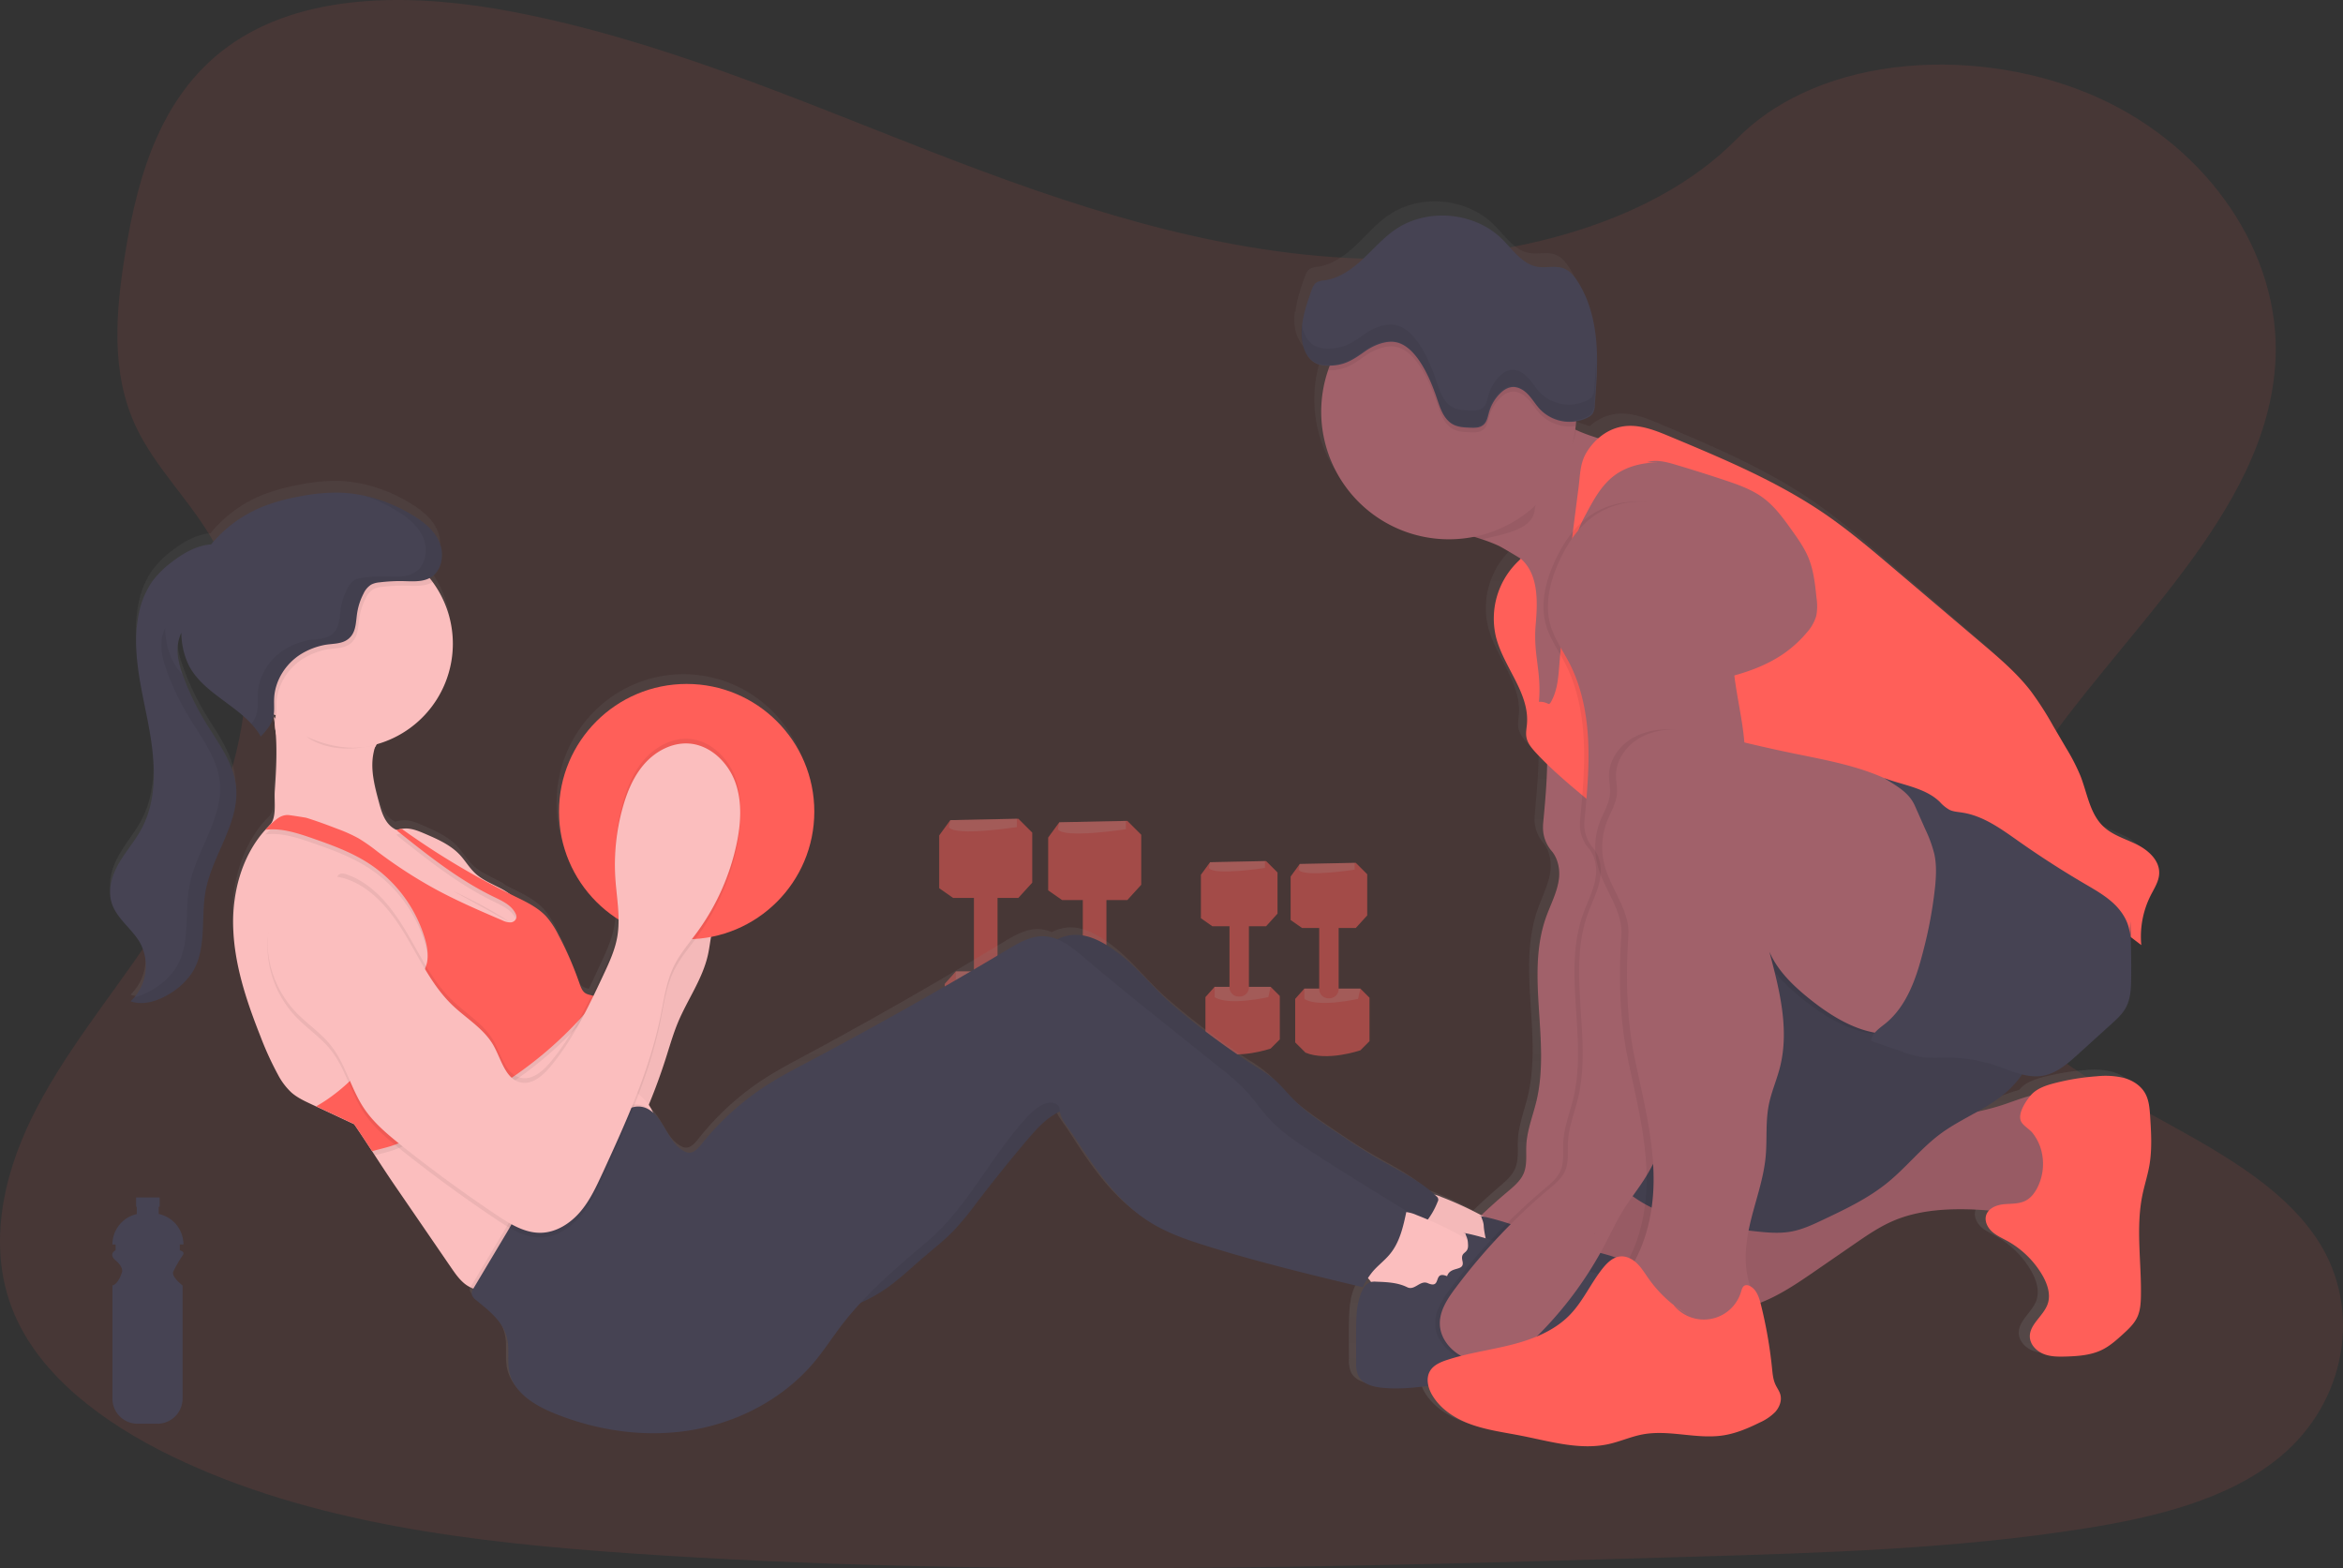 <svg data-name="Layer 1" xmlns="http://www.w3.org/2000/svg" width="1152.12" height="771.1"><rect width="100%" height="100%" fill="#333333" stroke="none"/><defs><linearGradient id="a" x1="578.95" y1="774.32" x2="578.95" y2="163.42" gradientUnits="userSpaceOnUse"><stop offset="0" stop-color="gray" stop-opacity=".25"/><stop offset=".54" stop-color="gray" stop-opacity=".12"/><stop offset="1" stop-color="gray" stop-opacity=".1"/></linearGradient></defs><path d="M669.39 127.13c-73.86-2.58-144.2-26.4-211.33-52.49s-133.71-55-205.8-68.82c-46.42-8.89-99.45-10.14-136.81 14.73C79.5 44.47 67.88 85.77 61.64 124.08c-4.7 28.83-7.46 59.18 5.41 86.16 8.94 18.74 24.81 34.49 35.79 52.44 38.22 62.44 11.22 139.45-30.19 200.43-19.42 28.6-41.94 55.89-56.92 86.34s-21.91 65.34-8.8 96.4c13 30.78 43.95 53.91 77.49 70.17 68.12 33 148.39 42.49 226.66 47.85 173.27 11.85 347.46 6.72 521.19 1.58 64.29-1.9 128.87-3.83 192.11-13.77 35.13-5.52 71.39-14.28 96.89-35.44 32.37-26.85 40.39-72.32 18.7-106-36.38-56.48-137-70.5-162.41-131.12-14-33.36.38-70.53 20.72-101.47 43.64-66.38 116.78-124.61 120.64-200.49 2.64-52.11-32.52-104.29-86.89-129-57-25.84-136-22.59-178.05 20.19-43.29 44.1-119.37 61.05-184.59 58.78z" fill="#ff5f59" opacity=".1"/><g opacity=".5"><path fill="#ff5f59" d="M500.76 402.58l-33.46.69-5.47 7.51v25.95l6.83 4.78h32.1l6.83-7.51v-24.59l-6.83-6.83z"/><path d="M500.06 406.68s-30.73 4.78-33.46 0l.69-3.41 32.77-.72z" fill="#fff" opacity=".2"/><path d="M503.49 477.7l5.46 5.47v26l-5.46 5.38s-19.8 6.83-32.78 1.36l-6.15-6.14v-26l5.47-6.15z" fill="#ff5f59"/><path d="M502.12 483.85s-23.9 5.46-32.09 0v-6.15h33.46z" fill="#fff" opacity=".2"/><path d="M490.51 441.33v36.94a5.54 5.54 0 01-5.8 5.24 5.54 5.54 0 01-5.8-5.24v-36.94c0-3.14 3-5.57 6.48-5.21a5.46 5.46 0 015.12 5.21zm63.84-37.69l-33.46.68-5.47 7.51v25.95l6.83 4.78h32.1l6.83-7.51v-24.59l-6.83-6.82z" fill="#ff5f59"/><path d="M553.66 407.73s-30.73 4.78-33.46 0l.68-3.41 32.78-.68z" fill="#fff" opacity=".2"/><path d="M557.06 478.75l5.46 5.47v26l-5.46 5.41s-19.81 6.83-32.78 1.36l-6.15-6.14V484.9l5.47-6.15z" fill="#ff5f59"/><path d="M555.71 484.9s-23.9 5.46-32.09 0v-6.15h33.44z" fill="#fff" opacity=".2"/><path d="M544.06 442.38v36.94a5.55 5.55 0 01-5.8 5.24 5.55 5.55 0 01-5.81-5.24v-36.94c0-3.14 3-5.57 6.49-5.21a5.46 5.46 0 015.12 5.21zm78.51-18.99l-27.55.57-4.5 6.18v21.36l5.62 3.94h26.43l5.62-6.19v-20.24l-5.62-5.62z" fill="#ff5f59"/><path d="M622 426.77s-25.29 3.93-27.54 0l.56-2.81 27-.57z" fill="#fff" opacity=".2"/><path d="M624.81 485.23l4.5 4.5v21.36l-4.5 4.5s-16.3 5.62-27 1.12l-5.06-5.06v-21.36l4.5-5.06z" fill="#ff5f59"/><path d="M623.69 490.29s-19.68 4.5-26.42 0v-5.06h27.54z" fill="#fff" opacity=".2"/><path d="M614.13 455.29v30.41a4.56 4.56 0 01-4.78 4.31 4.55 4.55 0 01-4.77-4.31v-30.41a4.62 4.62 0 015.33-4.29 4.5 4.5 0 014.22 4.29zm52.55-31.03l-27.55.56-4.49 6.18v21.37l5.62 3.93h26.42l5.62-6.18v-20.24l-5.62-5.62z" fill="#ff5f59"/><path d="M666.12 427.63s-25.3 3.94-27.55 0l.56-2.81 27-.56z" fill="#fff" opacity=".2"/><path d="M668.93 486.1l4.49 4.49v21.36l-4.49 4.5s-16.31 5.62-27 1.13l-5.05-5.03v-21.39l4.5-5.06z" fill="#ff5f59"/><path d="M667.8 491.16s-19.67 4.49-26.42 0v-5.06h27.55z" fill="#fff" opacity=".2"/><path d="M658.25 456.15v30.4a4.56 4.56 0 01-4.78 4.31 4.56 4.56 0 01-4.78-4.31v-30.4c0-2.58 2.5-4.58 5.34-4.28a4.49 4.49 0 014.22 4.28z" fill="#ff5f59"/></g><path d="M1073 599.07c-2.15-3.89-6.17-6.45-10.4-7.63a38 38 0 00-13.08-.82 115 115 0 00-20.93 3.45c-4.25 1.12-8.66 2.62-11.53 6-.08.1-.17.22-.26.32-4.39 1.15-8.75 2.92-13 4.36a122 122 0 01-13 3.53c5.75-3.27 11.35-6.73 16.09-11.35a45.49 45.49 0 006-7.16 23.81 23.81 0 0010 .67c6.77-1.16 12.24-6 17.33-10.72l16.37-15.06c2.61-2.4 5.26-4.86 7-8 2.35-4.37 2.56-9.57 2.62-14.56.08-6.86 0-13.72-.2-20.57l5.18 4a45.87 45.87 0 014.54-24.56c1.8-3.63 4.16-7.24 4.21-11.31.08-6.28-5.32-11.22-10.85-14s-11.75-4.56-16.28-8.83c-6.74-6.35-8-16.48-11.33-25.18a100.08 100.08 0 00-7-13.77l-6.48-11.3a160.21 160.21 0 00-10.88-17.19c-6.74-8.89-15.23-16.22-23.66-23.47l-43.84-37.77c-10.66-9.19-21.36-18.39-32.89-26.43-23.39-16.31-49.78-27.51-76-38.6-6.6-2.8-13.47-5.64-20.61-5.3a23.57 23.57 0 00-14.44 6.18 86.24 86.24 0 01-11-4.18l-.28-.13c.08-.59.17-1.17.23-1.76.09-.78.14-1.56.2-2.35a18.35 18.35 0 005.66-1.85 6.79 6.79 0 002.33-1.81 8.29 8.29 0 001.19-4.43c.8-10.45 1.6-21 .74-31.4s-3.47-20.93-9-29.77c-1.71-2.74-3.85-5.41-6.82-6.6-4-1.6-8.63-.11-12.9-.83-7.39-1.25-12-8.48-17.35-13.81-13.53-13.49-36.67-15.52-52.29-4.6-5.92 4.15-10.66 9.78-15.94 14.74s-11.47 9.45-18.6 10.42a9.06 9.06 0 00-3.77 1c-1.46.92-2.12 2.69-2.68 4.33-2 5.66-3.92 11.47-4.53 17.39a40.7 40.7 0 01-.19-1.08 33.92 33.92 0 00-.17 6.61 19.29 19.29 0 002.38 8 10.85 10.85 0 005.47 5.22 14.9 14.9 0 005.27.85h.79c-.29.77-.57 1.54-.83 2.32a64 64 0 00-3.35 20.51c0 35 27.93 63.36 62.41 63.36a62.2 62.2 0 0012.35-1.3c1.35.43 2.7.87 4 1.34a75 75 0 017.82 3.08c1.08.51 5.45 3.06 10.73 6.35l-.36.75a39.74 39.74 0 00-11.49 38.43c3.82 14.87 16.35 27.62 15.09 42.93-.18 2.18-.64 4.39-.27 6.55.51 3 2.54 5.44 4.57 7.66 1.76 1.94 3.59 3.82 5.45 5.66-.15 9.77-1 19.53-1.92 29.27-.08.85-.1 1.71-.11 2.58a18 18 0 004.32 11.47c2.9 3.53 4.06 8.82 3.51 13.54-.79 6.76-4.12 12.89-6.35 19.3-10.06 28.83 2.3 61.34-4.66 91.11-1.71 7.33-4.59 14.46-5 22-.23 4.71.51 9.65-1.3 14-1.57 3.78-4.84 6.51-7.93 9.16q-6.55 5.61-12.76 11.6a176.63 176.63 0 00-19.34-9.1 34.74 34.74 0 00-3.3-1.14c-7.82-7.32-17.68-12-26.94-17.38-7.68-4.45-15-9.45-22.36-14.45-7-4.8-14.15-9.64-20.07-15.81-3-3.12-5.67-6.56-8.9-9.41a75.7 75.7 0 00-9-6.44 361.63 361.63 0 01-40.48-30.45c-9.73-8.44-17.69-19.31-28.09-26.88-6.37-4.64-13.78-8.87-21.58-8a20.59 20.59 0 00-7.11 2.19 18.59 18.59 0 00-6.52-1.46c-6.34-.2-12.16 3.24-17.6 6.55q-48 29.17-97.5 55.74c-6.66 3.58-13.36 7.13-19.72 11.23a133.93 133.93 0 00-32.54 29.67c-1.68 2.13-3.8 4.55-6.47 4.23a5.78 5.78 0 01-2.07-.74c-4.11-2.23-6.63-6.54-9-10.63-1.72-3-3.58-6.13-6.1-8.41a17.76 17.76 0 00-2.14-4c3.55-8.76 6.61-17.73 9.45-26.76 1.48-4.74 2.91-9.51 4.8-14.11 4.66-11.38 12.09-21.69 14.72-33.73.63-2.91 1-5.9 1.49-8.84 28.75-5.66 50.45-31.34 50.45-62.18 0-35-27.94-63.36-62.41-63.36s-62.4 28.36-62.4 63.36a63.52 63.52 0 0029.1 53.57v.35a44.23 44.23 0 01-.59 6c-1.15 6.7-4 13-6.87 19.11-1.9 4.09-3.8 8.2-5.77 12.28a11.39 11.39 0 01-2.73-.92c-1.69-.94-2.43-3-3.07-4.82a172.48 172.48 0 00-10.37-24.26 42 42 0 00-6-9.21c-4.22-4.62-10-7.36-15.59-10.13-1-.48-1.93-1-2.89-1.46a24.69 24.69 0 00-2.6-1.69c-4.65-2.63-9.81-4.52-13.69-8.2-2.91-2.76-4.91-6.35-7.63-9.28-4.53-4.87-10.78-7.65-16.85-10.3-3.16-1.38-6.48-2.79-9.93-2.6a11.91 11.91 0 00-1.45.16 23 23 0 00-2.46.56A13.38 13.38 0 01216 467c-3.71-2.86-5.15-7.77-6.36-12.34-2-7.64-4.11-15.55-2.87-23.37a35.39 35.39 0 01.88-4c.31-.51.61-1 .88-1.55a52.17 52.17 0 0027.31-80.46c-.51-.7-1-1.38-1.57-2.06l.6-.33c5.53-3.38 6.79-11.46 4.23-17.48s-8-10.27-13.51-13.61c-.8-.49-1.61-.95-2.43-1.41l-.7-.38c-.62-.34-1.23-.67-1.85-1l-.73-.37c-.73-.37-1.46-.72-2.19-1.06l-.33-.16c-.91-.41-1.82-.81-2.74-1.19-.89-.37-1.78-.71-2.68-1l-.37-.14c-.85-.31-1.71-.6-2.57-.88l-.19-.06a67.23 67.23 0 00-19.46-3.28A93.08 93.08 0 00170.1 303a93.27 93.27 0 00-18 5.17 64.18 64.18 0 00-24.67 18.5 23.78 23.78 0 00-4.12.68c-5.41 1.37-10.28 4.39-14.73 7.81a47 47 0 00-9.8 9.72 41.94 41.94 0 00-6.61 15.77c-3.79 17.73.87 36 4.3 53.82s5.41 37.24-3 53.23c-3.17 6-7.67 11.21-11 17.1s-5.64 13-3.72 19.53c2.33 7.93 10 12.92 14 20.12 4.68 8.39 3.39 19.66-2.73 27-.27.32-.54.64-.83 1s-.7.74-1.08 1.08c6.31 2.22 13.34-.17 19-3.73a33.73 33.73 0 0011.21-10.79c7.15-11.74 3.94-26.92 6.46-40.49 3.31-17.77 16.67-33.62 14.83-51.61-1.24-12.07-9.12-22.16-15.31-32.54a128.72 128.72 0 01-10.3-21.92c-.11-.32-.22-.65-.34-1-1.81-5.15-3.2-10.61-2.27-16a22.38 22.38 0 011.56-5.07v.58a39.25 39.25 0 003.41 15.11c6.25 13 21.29 19 30.84 29.54.4.44.78.89 1.16 1.35.11.12.21.25.31.38l.81 1 .34.47c.25.35.5.7.73 1.06l.31.45c.32.51.64 1 .94 1.55 2.43-2.69 4.94-5.52 5.92-9 .09-.3.15-.61.21-.92.08.08.15.17.23.26.19 1.07.34 2.14.48 3.22a21.73 21.73 0 00.49 4.59c.76 9.6.15 19.46-.49 29.09-.34 5.15 1 12.8-2.28 16.64l-.1.11a5.28 5.28 0 01-.63.62c-.56.58-1.13 1.15-1.66 1.75-11 12.4-16 30-15.74 46.86.26 19.19 6.39 37.78 13.34 55.63a156.21 156.21 0 008.56 19 33.18 33.18 0 006.61 8.89c2.81 2.49 6.23 4.13 9.6 5.73.84.4 1.69.79 2.53 1.2l2.15 1 16.37 7.78c3 4.41 5.9 8.94 8.83 13.48.42.64.83 1.3 1.26 1.94 3.2 5 6.42 10 9.7 14.86l27.59 40.86c2 3 4.09 6 6.9 8.22a14.09 14.09 0 002.58 1.61 13.47 13.47 0 001.43.59 4.56 4.56 0 00-.73 3.09 5.23 5.23 0 002 2.61c6.24 5.16 13.17 10.6 15.13 18.53 1.39 5.65 0 11.7 1.25 17.38 2.29 10.24 12.42 16.45 22 20.39 21.47 8.82 45.32 12.21 68.13 8.11s44.48-15.93 59.25-34c4.54-5.58 8.41-11.67 12.72-17.43 3-4.06 6.3-7.93 9.71-11.66a80.13 80.13 0 0010.61-5.86c7.21-4.79 13.42-10.94 20-16.64 4.91-4.28 10.05-8.32 14.56-13a152.39 152.39 0 0011.33-14q12-15.9 24.79-31.17c4.56-5.45 9.39-11 15.76-14l.29-.12c.76 4.48 4.31 8.28 6.8 12.15 10.3 16 21.08 32.47 37 42.67 8.72 5.58 18.58 9 28.42 12.12 25 7.9 50.4 14.1 75.82 20.31.84-1.6 1.66-3.08 2.58-4.52a13.74 13.74 0 011.1 1.32c.11.16.2.33.31.49a3.63 3.63 0 00-.54.15 7.11 7.11 0 00-3.59 3.78c-2.74 5.49-3 11.86-3.13 18-.09 6 0 12 0 18a15.53 15.53 0 001 6.58c1.94 4 6.87 5.49 11.28 6 7.66.85 15.38.13 23-.9a17.72 17.72 0 002.13 5.09c4.28 7 11.67 11.62 19.36 14.33s15.84 3.79 23.83 5.38c14.19 2.82 28.71 7.33 42.82 4.15 5.63-1.27 11-3.73 16.63-4.81 12.89-2.44 26.25 2.5 39.23.52 6.27-1 12.2-3.5 17.88-6.37a24.52 24.52 0 007.65-5.28c2.08-2.34 3.33-5.66 2.47-8.69-.49-1.74-1.61-3.22-2.36-4.86a25.84 25.84 0 01-1.69-8.2A225.13 225.13 0 00885.1 704c-.07-.29-.15-.59-.23-.89 9.81-3.89 18.6-10 27.28-16.08l18.67-13.06c6-4.23 12.15-8.48 18.89-11.44 10.34-4.54 21.79-5.84 33.06-5.83 4.61 0 9.23.23 13.82.65a6 6 0 00-1.29 2.22c-.92 2.86.54 6 2.71 8.09s5 3.27 7.55 4.72a45.68 45.68 0 0117 16.71c2.56 4.39 4.42 9.72 2.8 14.55-2 6.06-9.13 10.24-8.72 16.62.24 3.76 3.27 6.87 6.72 8.26s7.28 1.37 11 1.26c6.09-.19 12.36-.66 17.81-3.43 3.67-1.87 6.78-4.69 9.83-7.48 2.78-2.55 5.62-5.2 7.2-8.64 1.48-3.24 1.71-6.91 1.78-10.47.3-16.76-2.59-33.75.74-50.17 1-5 2.6-9.89 3.45-14.93 1.34-8 .83-16.08.32-24.12-.25-3.96-.55-8.04-2.49-11.47z" transform="translate(-23.94 -64.45)" fill="url(#a)"/><path d="M837.78 302.83c-3.93 2.65-5.3 7.77-5.8 12.49-2.13 20.07 6.15 39.94 5.6 60.11-.44 16.05-6.42 31.36-12.32 46.29-10.06 25.47-15.3 53.13-17.33 80.44s-5 55.75-19.66 78.85c-3.33 5.23-7.21 10.09-10.47 15.35-3.42 5.5-6.13 11.4-9.15 17.12a184.21 184.21 0 01-34 45.67c-4 3.9-8.24 7.68-13.34 9.93a26.86 26.86 0 01-20.86.22c-6.84-2.83-12.6-9.21-12.88-16.61-.25-6.62 3.7-12.59 7.66-17.89a293.64 293.64 0 0146-48.76c3.11-2.62 6.39-5.33 8-9.07 1.81-4.31 1.07-9.2 1.3-13.87.37-7.45 3.27-14.52 5-21.78 7-29.49-5.44-61.69 4.68-90.26 2.25-6.35 5.59-12.42 6.38-19.11.56-4.68-.6-9.91-3.53-13.42a17.64 17.64 0 01-4.33-11.36c0-.86 0-1.71.1-2.55 1.22-13.09 2.43-26.24 1.77-39.37s-3.27-26.33-9.33-38c-3.14-6.05-7.2-11.71-9.14-18.24-3.12-10.57-.24-22 4.41-32 3.63-7.82 8.47-15.27 15.23-20.63 12.56-9.95 31.36-11.1 45.11-2.87 10.14 6.06 17.08 16.25 22.71 26.64 4.04 7.59 8.25 14.02 8.19 22.68z" opacity=".06"/><path d="M804.45 223.13q-2.88 7.77-5.73 15.54c-1.26 3.4-2.51 6.83-3.81 10.23-6 15.67-12.71 31.09-23.21 44.06 1.57-1.94-13.2-11.7-24.09-18.36-5.31-3.27-9.71-5.79-10.79-6.29a78.92 78.92 0 00-7.87-3.06c-4.15-1.4-8.35-2.61-12.5-4.12-9.6-3.47-2.89-8.68 1.22-14.28 13.45-18.34 16-43.4 31.27-60.25a56.31 56.31 0 0025.28 24.45c.21.11.43.21.65.3 9.07 4.24 19.09 6.07 28.47 9.62.51.19 1.1.46 1.27 1a2 2 0 01-.16 1.16zm-26.11 370.42a45.11 45.11 0 00-4.65 43.17 14.63 14.63 0 003.37 5.21 15.78 15.78 0 006.43 3c19.86 5.65 41.06 4.54 61.4 1a108.06 108.06 0 0020.22-5.15c10.07-3.85 19.06-10 27.94-16.14l18.78-12.94c6.08-4.19 12.21-8.4 19-11.34 10.4-4.49 21.92-5.78 33.25-5.77a155.13 155.13 0 0129 2.77c6.37 1.23 14 2.5 18.48-2.15 2.56-2.63 3.32-6.48 3.82-10.11a150.65 150.65 0 00-.11-42.57 5.53 5.53 0 00-1.23-3.25 5 5 0 00-2.48-1.13c-8.85-2-17.73 2.15-26.33 5-17.87 5.94-37.06 6.65-55.24 11.54-19.08 5.13-37 14.84-56.72 16.81-9.4.94-18.84.12-28.26.33-8.74.19-16.89 3.21-25.45 3.57-16.5.73-30.85 3.61-41.22 18.15z" fill="#a1616a"/><path d="M778.34 593.55a45.11 45.11 0 00-4.65 43.17 14.63 14.63 0 003.37 5.21 15.78 15.78 0 006.43 3c19.86 5.65 41.06 4.54 61.4 1a108.06 108.06 0 0020.22-5.15c10.07-3.85 19.06-10 27.94-16.14l18.78-12.94c6.08-4.19 12.21-8.4 19-11.34 10.4-4.49 21.92-5.78 33.25-5.77a155.13 155.13 0 0129 2.77c6.37 1.23 14 2.5 18.48-2.15 2.56-2.63 3.32-6.48 3.82-10.11a150.65 150.65 0 00-.11-42.57 5.53 5.53 0 00-1.23-3.25 5 5 0 00-2.48-1.13c-8.85-2-17.73 2.15-26.33 5-17.87 5.94-37.06 6.65-55.24 11.54-19.08 5.13-37 14.84-56.72 16.81-9.4.94-18.84.12-28.26.33-8.74.19-16.89 3.21-25.45 3.57-16.5.73-30.85 3.61-41.22 18.15z" opacity=".06"/><path d="M794.48 572.41c-.47 2.21-.89 4.55-.23 6.71a12.5 12.5 0 004 5.38c17 15.22 41.29 18.37 64 20.84 6.15.67 12.41 1.34 18.5.23 5.55-1 10.73-3.45 15.84-5.87 11-5.21 22.06-10.48 31.49-18.14 9.25-7.5 16.67-17.1 26.25-24.17 10.89-8 24.28-12.58 34-22a45.71 45.71 0 0013.33-25.26c1.1-6.57.74-13.28 0-19.9-.79-7.61-2.06-15.35-5.68-22.09-4.19-7.8-11.23-13.69-18.66-18.53-15.72-10.22-34.23-16.56-53-16.4-26 .23-50 15.36-68.66 32.35a202.08 202.08 0 00-47 63.93 195.21 195.21 0 00-14.18 42.92z" fill="#464353"/><path d="M794.48 572.41c-.47 2.21-.89 4.55-.23 6.71a12.5 12.5 0 004 5.38c17 15.22 41.29 18.37 64 20.84 6.15.67 12.41 1.34 18.5.23 5.55-1 10.73-3.45 15.84-5.87 11-5.21 22.06-10.48 31.49-18.14 9.25-7.5 16.67-17.1 26.25-24.17 10.89-8 24.28-12.58 34-22a45.71 45.71 0 0013.33-25.26c1.1-6.57.74-13.28 0-19.9-.79-7.61-2.06-15.35-5.68-22.09-4.19-7.8-11.23-13.69-18.66-18.53-15.72-10.22-34.23-16.56-53-16.4-26 .23-50 15.36-68.66 32.35a202.08 202.08 0 00-47 63.93 195.21 195.21 0 00-14.18 42.92z" opacity=".06"/><path d="M837.78 302.83c-3.93 2.65-5.3 7.77-5.8 12.49-2.13 20.07 6.15 39.94 5.6 60.11-.44 16.05-6.42 31.36-12.32 46.29-10.06 25.47-15.3 53.13-17.33 80.44s-5 55.75-19.66 78.85c-3.33 5.23-7.21 10.09-10.47 15.35-3.42 5.5-6.13 11.4-9.15 17.12a184.21 184.21 0 01-34 45.67c-4 3.9-8.24 7.68-13.34 9.93a26.86 26.86 0 01-20.86.22c-6.84-2.83-12.6-9.21-12.88-16.61-.25-6.62 3.7-12.59 7.66-17.89a293.64 293.64 0 0146-48.76c3.11-2.62 6.39-5.33 8-9.07 1.81-4.31 1.07-9.2 1.3-13.87.37-7.45 3.27-14.52 5-21.78 7-29.49-5.44-61.69 4.68-90.26 2.25-6.35 5.59-12.42 6.38-19.11.56-4.68-.6-9.91-3.53-13.42a17.64 17.64 0 01-4.33-11.36c0-.86 0-1.71.1-2.55 1.22-13.09 2.43-26.24 1.77-39.37s-3.27-26.33-9.33-38c-3.14-6.05-7.2-11.71-9.14-18.24-3.12-10.57-.24-22 4.41-32 3.63-7.82 8.47-15.27 15.23-20.63 12.56-9.95 31.36-11.1 45.11-2.87 10.14 6.06 17.08 16.25 22.71 26.64 4.04 7.59 8.25 14.02 8.19 22.68z" fill="#a1616a"/><ellipse cx="782.53" cy="310.62" rx="37.85" ry="59.39" fill="#a1616a"/><path d="M686 620.97a13.2 13.2 0 012 11 19.23 19.23 0 0012.29 3.58 38 38 0 0012.65-2.91 41.8 41.8 0 009.84-5.16c5.22-3.86 9-9.38 12-15.1 1.69-3.16 3.13-7.25 1-10.09a9.68 9.68 0 00-3-2.32 178.17 178.17 0 00-24-11.41 17.64 17.64 0 00-7.24-1.62c-3.07.17-5.86 1.85-8.3 3.73a45 45 0 00-12.92 16c-.94 2-3.78 6.75-2.37 8.81.64.95 3 1.28 4 1.88a12.93 12.93 0 014.05 3.61z" fill="#fbbebe"/><path d="M686 620.97a13.2 13.2 0 012 11 19.23 19.23 0 0012.29 3.58 38 38 0 0012.65-2.91 41.8 41.8 0 009.84-5.16c5.22-3.86 9-9.38 12-15.1 1.69-3.16 3.13-7.25 1-10.09a9.68 9.68 0 00-3-2.32 178.17 178.17 0 00-24-11.41 17.64 17.64 0 00-7.24-1.62c-3.07.17-5.86 1.85-8.3 3.73a45 45 0 00-12.92 16c-.94 2-3.78 6.75-2.37 8.81.64.95 3 1.28 4 1.88a12.93 12.93 0 014.05 3.61z" opacity=".03"/><path d="M727.41 597.8c16.92 3.14 32.48 11.32 49.11 15.73 6.73 1.78 13.66 3 20.09 5.62s12.49 7.1 15.26 13.48a38.62 38.62 0 012.31 9.52c.72 4.61 1.31 9.76-1.43 13.54-2.89 4-8.35 4.88-13.24 5.47-17.58 2.09-35.16 4.19-52.8 5.67a92.31 92.31 0 00-10.65 1.27c-2.9.58-5.73 1.46-8.61 2.14-3.73.87-7.52 1.42-11.3 2-9.67 1.39-19.45 2.78-29.16 1.72-4.43-.49-9.39-1.92-11.34-5.92a15.11 15.11 0 01-1-6.52c-.05-5.94-.1-11.87 0-17.8.09-6.09.39-12.41 3.15-17.84a7.09 7.09 0 013.61-3.75 8.29 8.29 0 013.1-.28c5.2.18 10.58.4 15.23 2.72 3.69 1.83 6.69 4.88 10.45 6.54 7.12 3.16 15.71.89 22.92 3.86 1.68-5.18 1.3-10.42.05-15.73s-3-10.52-3.53-15.94a10.16 10.16 0 00-.68-3.48c-.54-1.11-.36-2.19-1.54-2.02z" fill="#464353"/><path d="M727.41 597.8c16.92 3.14 32.48 11.32 49.11 15.73 6.73 1.78 13.66 3 20.09 5.62s12.49 7.1 15.26 13.48a38.62 38.62 0 012.31 9.52c.72 4.61 1.31 9.76-1.43 13.54-2.89 4-8.35 4.88-13.24 5.47-17.58 2.09-35.16 4.19-52.8 5.67a92.31 92.31 0 00-10.65 1.27c-2.9.58-5.73 1.46-8.61 2.14-3.73.87-7.52 1.42-11.3 2-9.67 1.39-19.45 2.78-29.16 1.72-4.43-.49-9.39-1.92-11.34-5.92a15.11 15.11 0 01-1-6.52c-.05-5.94-.1-11.87 0-17.8.09-6.09.39-12.41 3.15-17.84a7.09 7.09 0 013.61-3.75 8.29 8.29 0 013.1-.28c5.2.18 10.58.4 15.23 2.72 3.69 1.83 6.69 4.88 10.45 6.54 7.12 3.16 15.71.89 22.92 3.86 1.68-5.18 1.3-10.42.05-15.73s-3-10.52-3.53-15.94a10.16 10.16 0 00-.68-3.48c-.54-1.11-.36-2.19-1.54-2.02z" opacity=".06"/><path d="M162.2 427.29c-3.41-1.08-6.7 1.94-8.61 5-7.94 12.48-7.29 29.14-.94 42.5a32.26 32.26 0 006.16 9.17c3.44 3.39 7.87 5.56 12 8a90.29 90.29 0 0128.76 27c4.89 7.21 8.74 15.14 14.29 21.85 13.66 16.52 36.11 24 49.36 40.8 3.17 4 5.85 8.64 10.08 11.55a17.14 17.14 0 0026.83-13.28c5.15-7.57 9.36-15.93 13.37-24.17a287.64 287.64 0 0015-38.87c1.49-4.7 2.93-9.43 4.83-14 4.69-11.28 12.16-21.49 14.8-33.41 1.06-4.78 1.32-9.75 2.86-14.39a27.39 27.39 0 016.88-11c10.4-10.11 16-24.84 24.27-36.74 3.36-4.81 6.85-9.61 9.07-15.05s3.07-11.67 1-17.17-7.48-9.94-13.34-9.63a20.26 20.26 0 00-7.49 2.3 83.45 83.45 0 00-21.94 15.12 106.21 106.21 0 00-8 8.6c-12.22 14.6-21.78 32.32-22.62 51.34-.28 6.52.24 13.75-3.9 18.8-11.42 13.95-15.09 33.13-24.83 48.31-4.51 7-9.68 14.25-17.39 17.44a7.42 7.42 0 01-3.66.72c-3.08-.35-4.85-3.59-6.15-6.41a248.08 248.08 0 00-17.59-31.75c-2.62-4-5.51-8.1-9.7-10.45-2.86-1.59-6.18-2.3-8.87-4.16-3.75-2.59-5.71-7-7.66-11.13a172.92 172.92 0 00-23.81-37.12c-4.34-5.17-10.06-10.51-16.76-9.74-6.38.75-10.28 7.46-16.3 9.97z" fill="#fbbebe"/><path d="M162.2 427.29c-3.41-1.08-6.7 1.94-8.61 5-7.94 12.48-7.29 29.14-.94 42.5a32.26 32.26 0 006.16 9.17c3.44 3.39 7.87 5.56 12 8a90.29 90.29 0 0128.76 27c4.89 7.21 8.74 15.14 14.29 21.85 13.66 16.52 36.11 24 49.36 40.8 3.17 4 5.85 8.64 10.08 11.55a17.14 17.14 0 0026.83-13.28c5.15-7.57 9.36-15.93 13.37-24.17a287.64 287.64 0 0015-38.87c1.49-4.7 2.93-9.43 4.83-14 4.69-11.28 12.16-21.49 14.8-33.41 1.06-4.78 1.32-9.75 2.86-14.39a27.39 27.39 0 016.88-11c10.4-10.11 16-24.84 24.27-36.74 3.36-4.81 6.85-9.61 9.07-15.05s3.07-11.67 1-17.17-7.48-9.94-13.34-9.63a20.26 20.26 0 00-7.49 2.3 83.45 83.45 0 00-21.94 15.12 106.21 106.21 0 00-8 8.6c-12.22 14.6-21.78 32.32-22.62 51.34-.28 6.52.24 13.75-3.9 18.8-11.42 13.95-15.09 33.13-24.83 48.31-4.51 7-9.68 14.25-17.39 17.44a7.42 7.42 0 01-3.66.72c-3.08-.35-4.85-3.59-6.15-6.41a248.08 248.08 0 00-17.59-31.75c-2.62-4-5.51-8.1-9.7-10.45-2.86-1.59-6.18-2.3-8.87-4.16-3.75-2.59-5.71-7-7.66-11.13a172.92 172.92 0 00-23.81-37.12c-4.34-5.17-10.06-10.51-16.76-9.74-6.38.75-10.28 7.46-16.3 9.97z" opacity=".03"/><ellipse cx="161.5" cy="355.72" rx="26.36" ry="23.79" fill="#fbbebe"/><circle cx="186.22" cy="350.83" r="9.49" fill="#fbbebe"/><ellipse cx="164.96" cy="346.01" rx="36.31" ry="9.71" fill="#fbbebe"/><path d="M132.58 343.94a65.77 65.77 0 012.08 8.55 51.07 51.07 0 01-7.86-10.33 7.69 7.69 0 01-1.39-2.2c-3.24-7.54-5.45-15.17-5.45-23.43a51.36 51.36 0 1164.86 49.55c1.57-5.06 3.72-10 4-15.25a11 11 0 00-.74-5.15 11.74 11.74 0 00-3.77-4.34c-5.72-4.37-13.08-6.28-20.28-6.16a55.65 55.65 0 00-20.85 5c-2.07.89-4.55 2.09-7 2.91a18.22 18.22 0 01-3.6.85zm130.25 112.38c-3.29 5.27-10.32 6.88-16.5 6.41-11.52-.85-22-7-30.9-14.4s-16.68-16-25.78-23.12c-16.93-13.27-36-18.6-57.54-18.91 4.21-3.49 2.66-11.77 3-17.21.74-11 1.44-22.29 0-33.13-.15-1.17-.32-2.32-.52-3.47.34.36.7.71 1.07 1.07a51.42 51.42 0 0049.09 12.52 40 40 0 00-1.29 5.32c-1.24 7.73.84 15.57 2.89 23.14 1.22 4.53 2.67 9.39 6.4 12.22 2.42 1.84 5.47 2.56 8.34 3.53a46 46 0 0115.54 9c3.16 2.77 6 6 9.39 8.41a65.36 65.36 0 0010.15 5.24 127 127 0 0124.4 14.79 8 8 0 013.17 3.76 6.18 6.18 0 01-.91 4.83z" fill="#fbbebe"/><path d="M321.9 553.21c-.69 4.56-4.87 8.12-7.82 11.66-8.02 9.68-16.15 19.39-25.12 28.25-9.6 9.47-20.14 17.91-30.67 26.35l-13.66 10.93a17.2 17.2 0 01-5.81 3.5 10.61 10.61 0 01-7.48-.89 14.63 14.63 0 01-2.59-1.59c-2.83-2.2-4.91-5.2-6.94-8.15q-13.86-20.23-27.75-40.47c-3.3-4.82-6.54-9.77-9.76-14.72-.43-.64-.84-1.29-1.27-1.93-2.94-4.5-5.87-9-8.88-13.35l-16.46-7.71-2.16-1-2.55-1.19c-3.39-1.59-6.83-3.21-9.65-5.67a32.67 32.67 0 01-6.65-8.81 154.19 154.19 0 01-8.62-18.87c-7-17.67-13.16-36.09-13.42-55.11-.23-16.73 4.71-34.13 15.83-46.41a49.82 49.82 0 014.89-4.74c2.14-1.79 4.35-2.84 7.1-2.45s5.36.79 8 1.24q10.92 1.88 21.67 4.6c6.46 1.65 13.15 3.53 19.68 2.22 1.05-.21 2.09-.51 3.13-.78.85-.22 1.69-.43 2.56-.57a11.85 11.85 0 011.46-.16c3.47-.18 6.8 1.21 10 2.58 6.11 2.62 12.4 5.38 17 10.2 2.74 2.9 4.75 6.46 7.67 9.19 3.9 3.65 9.1 5.52 13.78 8.13a24.7 24.7 0 012.61 1.67 29.65 29.65 0 015 4.75c6.06 7.15 9.66 16.8 16.35 23.91a97.6 97.6 0 0113.86 18.77c.63 1.13 1.24 2.27 1.84 3.43 1 1.93 1.93 3.89 2.79 5.87.22.51.44 1 .64 1.53a91.74 91.74 0 013.29 9.17c2.27 7.55 3.78 15.7 8.82 21.76 3.52 4.21 8.4 7 12.51 10.63a22.13 22.13 0 016.08 8.27 11.82 11.82 0 01.7 5.96z" fill="#fbbebe"/><path d="M294.06 493.15q-1.72 2.17-3.53 4.28c-.2.26-.42.51-.64.76a191 191 0 01-35.86 32.51c-8.22 5.74-16.89 10.83-25.54 15.91l-16 9.37c-6.69 3.93-13.47 7.89-20.89 10.15-2.38.71-4.87 1.28-7.3 1.95-.43-.64-.84-1.29-1.27-1.93-2.94-4.5-5.87-9-8.88-13.35l-16.46-7.71a96.4 96.4 0 0023.86-21.38c10-12.33 17.69-26.39 25.27-40.36a30.34 30.34 0 003.11-7.2c1-4.19.16-8.59-1.07-12.71a67 67 0 00-26.8-36.13c-9-6-19.24-9.65-29.42-13.17-7.11-2.46-14.9-4.84-22.13-3.83a48.61 48.61 0 014.89-4.73c2.14-1.8 4.35-2.85 7.1-2.46s5.36.79 8 1.25c5.35 1.64 10.61 3.6 15.84 5.62a74.26 74.26 0 0110 4.53 89.55 89.55 0 019.21 6.45 230.12 230.12 0 0027.32 17.91c11 6.07 22.55 11 34.09 16a9.07 9.07 0 003.95 1 3.1 3.1 0 003-2.34 3.77 3.77 0 00-.48-2.09c-2-4.09-6.54-6.15-10.65-8.14-17.06-8.26-32.06-20.15-46.9-31.95a4.71 4.71 0 01-.94-1l2.56-.57a381.51 381.51 0 0052.45 31.62q1.45.74 2.91 1.44c.7.35 1.39.69 2.1 1 4.93 2.42 9.86 5 13.57 9a41.44 41.44 0 016 9.11 171.21 171.21 0 0110.44 24 5.44 5.44 0 00.19.52 9.24 9.24 0 001.84 3.43 3.89 3.89 0 001.05.83c1.88 1.11 4.46.99 6.01 2.41z" opacity=".06"/><path d="M197.54 407.55a380.46 380.46 0 0052.45 31.61l2.91 1.45c5.6 2.74 11.43 5.46 15.68 10a41.74 41.74 0 016 9.12 169.5 169.5 0 0110.43 24c.64 1.83 1.39 3.84 3.09 4.78s4.4.87 5.91 2.29c-1.36 1.7-2.74 3.38-4.17 5a190.71 190.71 0 01-35.86 32.52c-8.22 5.74-16.89 10.83-25.54 15.91l-16 9.37c-6.69 3.92-13.47 7.88-20.89 10.14-2.79.85-5.74 1.49-8.57 2.31-2.94-4.5-5.87-9-8.88-13.35l-18.62-8.72c10-5.66 18.72-13.71 26-22.66 10-12.32 17.69-26.38 25.27-40.35a30.51 30.51 0 003.11-7.2c1-4.19.16-8.6-1.07-12.72a67 67 0 00-26.73-36.03c-9-6-19.24-9.64-29.42-13.17-7.11-2.45-14.9-4.84-22.13-3.82a49.82 49.82 0 014.89-4.74c2.14-1.79 4.35-2.84 7.1-2.45s5.36.79 8 1.24c5.35 1.65 10.61 3.61 15.84 5.63a73 73 0 0110 4.53 89.55 89.55 0 019.21 6.45 230 230 0 0027.36 17.86c11 6.08 22.55 11.05 34.09 16a9.05 9.05 0 003.95 1 3.08 3.08 0 003-2.34 3.75 3.75 0 00-.48-2.08c-2-4.09-6.54-6.16-10.65-8.14-17.06-8.26-32.06-20.16-46.9-32a4.43 4.43 0 01-.94-1z" fill="#ff5f59"/><circle cx="337.65" cy="399.07" r="62.77" fill="#ff5f59"/><path d="M400.06 648.89c11.75-3.69 23.68-7.45 34-14.2 7.25-4.74 13.5-10.84 20.08-16.48 4.95-4.24 10.11-8.24 14.65-12.92a152.63 152.63 0 0011.4-13.82q12.04-15.76 24.87-30.92c4.59-5.39 9.44-10.88 15.85-13.88 11.39-5.35 24.76-1.74 36.78 1.93 18 5.5 35.91 11.33 52.75 19.7 9.58 4.77 18.86 10.09 28.53 14.66 17.68 8.35 36.45 14.08 55.15 19.78a7 7 0 004.4.36 6.47 6.47 0 002.61-2.18 37.25 37.25 0 005.79-10 1.92 1.92 0 00-.47-2.59c-8-7.79-18.38-12.58-28.08-18.13-7.72-4.41-15.11-9.36-22.49-14.31-7.09-4.75-14.24-9.55-20.19-15.66-3-3.09-5.7-6.5-8.95-9.32a75 75 0 00-9.1-6.38 365.68 365.68 0 01-40.72-30.17c-9.78-8.36-17.79-19.13-28.24-26.63-6.41-4.6-13.87-8.79-21.71-7.95-9.54 1-16.58 9-23.23 15.9-22.35 23.21-50.55 39.82-75.49 60.23-20.36 16.64-39.39 36.41-64.19 45.19 1.11 3.68 1.5 7.36 2.62 11a114.93 114.93 0 005.21 14.84 116.7 116.7 0 006.93 12.4l9.94 16.23c2 3.3 4.09 6.65 6.95 9.27 1.5 1.44 4.35 1.96 4.35 4.05z" fill="#464353"/><path d="M400.06 648.89c11.75-3.69 23.68-7.45 34-14.2 7.25-4.74 13.5-10.84 20.08-16.48 4.95-4.24 10.11-8.24 14.65-12.92a152.63 152.63 0 0011.4-13.82q12.04-15.76 24.87-30.92c4.59-5.39 9.44-10.88 15.85-13.88 11.39-5.35 24.76-1.74 36.78 1.93 18 5.5 35.91 11.33 52.75 19.7 9.58 4.77 18.86 10.09 28.53 14.66 17.68 8.35 36.45 14.08 55.15 19.78a7 7 0 004.4.36 6.47 6.47 0 002.61-2.18 37.25 37.25 0 005.79-10 1.92 1.92 0 00-.47-2.59c-8-7.79-18.38-12.58-28.08-18.13-7.72-4.41-15.11-9.36-22.49-14.31-7.09-4.75-14.24-9.55-20.19-15.66-3-3.09-5.7-6.5-8.95-9.32a75 75 0 00-9.1-6.38 365.68 365.68 0 01-40.72-30.17c-9.78-8.36-17.79-19.13-28.24-26.63-6.41-4.6-13.87-8.79-21.71-7.95-9.54 1-16.58 9-23.23 15.9-22.35 23.21-50.55 39.82-75.49 60.23-20.36 16.64-39.39 36.41-64.19 45.19 1.11 3.68 1.5 7.36 2.62 11a114.93 114.93 0 005.21 14.84 116.7 116.7 0 006.93 12.4l9.94 16.23c2 3.3 4.09 6.65 6.95 9.27 1.5 1.44 4.35 1.96 4.35 4.05z" opacity=".06"/><path d="M673.82 629.84a13.23 13.23 0 012 11 19.19 19.19 0 0012.26 3.61 38.52 38.52 0 0012.68-2.9 42.18 42.18 0 009.84-5.16c5.23-3.86 9-9.38 12.05-15.11 1.69-3.15 3.13-7.24.95-10.08a9.42 9.42 0 00-3-2.32 178.62 178.62 0 00-23.95-11.41 17.85 17.85 0 00-7.24-1.63c-3.08.17-5.87 1.86-8.31 3.74a45 45 0 00-12.91 16c-.94 2-3.78 6.76-2.38 8.82.64.95 3 1.28 4 1.87a12.94 12.94 0 014.01 3.57z" fill="#fbbebe"/><path d="M719.61 606.18c16.92 3.15 32.48 11.32 49.11 15.73 6.73 1.78 13.66 3 20.09 5.62s12.49 7.1 15.26 13.48a38.73 38.73 0 012.31 9.52c.72 4.61 1.31 9.76-1.43 13.54-2.89 4-8.35 4.89-13.24 5.47-17.58 2.1-35.16 4.19-52.8 5.67a94.57 94.57 0 00-10.63 1.27c-2.9.59-5.73 1.46-8.61 2.14-3.72.88-7.52 1.42-11.3 2-9.67 1.38-19.45 2.78-29.16 1.71-4.43-.49-9.39-1.92-11.34-5.92a15.11 15.11 0 01-1-6.52c0-5.93-.1-11.87 0-17.8.09-6.09.39-12.41 3.15-17.84a7.12 7.12 0 013.61-3.75 8.29 8.29 0 013.1-.28c5.2.18 10.58.4 15.23 2.72 3.69 1.83 6.35-3.64 10.11-2 7.13 3.15 2.3-6.4 9.5-3.43 1.68-5.18 8.82-2.1 7.58-7.41s3.21-3 2.7-8.46a10.21 10.21 0 00-.68-3.48c-.56-1.07-.38-2.15-1.56-1.98z" fill="#464353"/><path d="M212.77 286.23c-3.88 2.26-8.69 1.84-13.21 1.74a82.13 82.13 0 00-11.83.61 11.17 11.17 0 00-4.07 1.08 10.18 10.18 0 00-3.78 4.41 31.26 31.26 0 00-3.19 9.82c-.56 3.85-.5 8.06-2.9 11.11-3.27 4.15-8.37 3.51-13 4.33a35 35 0 00-11.41 4.36 28.19 28.19 0 00-13.22 19.41c-.13.91-.22 1.81-.26 2.72-.1 2.58.16 5.21-.18 7.74a13.47 13.47 0 01-.38 1.87 4 4 0 01-.17.53c-.15-1.17-.32-2.32-.52-3.47a51.07 51.07 0 01-7.86-10.33 7.69 7.69 0 01-1.39-2.2c-3.24-7.54-5.45-15.17-5.45-23.43a51.35 51.35 0 0192.81-30.3z" opacity=".06"/><path d="M216.06 266.55c-2.57-5.95-8-10.17-13.58-13.48-11-6.56-23.66-10.68-36.5-10.85a94.17 94.17 0 00-19.28 2 94.33 94.33 0 00-18.07 5.13 64.37 64.37 0 00-24.81 18.32 24.94 24.94 0 00-4.15.67c-5.44 1.36-10.34 4.35-14.81 7.74a47.14 47.14 0 00-9.86 9.63 41.38 41.38 0 00-6.65 15.63c-3.81 17.56.88 35.68 4.32 53.31s5.45 36.89-3 52.73c-3.19 6-7.72 11.1-11.12 16.94s-5.66 12.87-3.73 19.35c2.3 7.88 10.04 12.88 14.08 19.97a24 24 0 01-4.67 28.72c6.35 2.2 13.42-.17 19.14-3.69a33.82 33.82 0 0011.27-10.69c7.19-11.64 4-26.67 6.5-40.12 3.33-17.6 16.77-33.3 14.92-51.12-1.25-12-9.17-21.95-15.4-32.24a126.33 126.33 0 01-10.43-21.63c-2-5.37-3.62-11.14-2.63-16.78a22.59 22.59 0 011.57-5v.57a38.31 38.31 0 003.42 15c7.44 15.2 27.25 20.8 35.64 35.49 2.45-2.67 5-5.47 6-8.95.88-3.1.43-6.4.56-9.62.35-9 5.82-17.48 13.48-22.12a34.63 34.63 0 0111.41-4.35c4.62-.83 9.72-.2 13-4.35 2.4-3 2.34-7.26 2.91-11.1a31.06 31.06 0 013.19-9.83 10.09 10.09 0 013.78-4.4 11 11 0 014.08-1.08 81.91 81.91 0 0111.82-.61c4.57.11 9.46.52 13.38-1.83 5.52-3.36 6.79-11.36 4.22-17.36z" fill="#464353"/><path d="M774.87 211.35v.41c-1.81 15.6-16.81 14.88-20.31 39.46-1.38 9.63-16 11.41-25.61 14-4.15-1.4-8.35-2.61-12.5-4.12-9.6-3.47-2.89-8.68 1.22-14.28 13.45-18.34 16-43.4 31.27-60.25a56.31 56.31 0 0025.28 24.45c.21.14.43.24.65.33z" opacity=".06"/><path d="M775.22 202.4a63.52 63.52 0 01-.4 7.08 62.77 62.77 0 11.4-7.08z" fill="#a1616a"/><path d="M800.47 209.42c7.19-.35 14.1 2.47 20.74 5.24 26.33 11 52.88 22.09 76.41 38.24 11.6 8 22.35 17.08 33.08 26.19l44.09 37.46c8.47 7.19 17 14.45 23.8 23.25a157.92 157.92 0 0110.93 17l6.54 11.15a100.07 100.07 0 017 13.65c3.36 8.61 4.61 18.65 11.39 24.94 4.55 4.23 10.82 5.95 16.38 8.74s11 7.69 10.91 13.91c0 4-2.42 7.6-4.24 11.2a44.9 44.9 0 00-4.56 24.33l-72.1-55.1c-2.87-2.19-5.87-4.45-9.4-5.19-4.58-1-9.25.73-13.67 2.29a265.05 265.05 0 01-108.71 14.29c-16.29-1.28-32.83-4.21-47.09-12.18-7.89-4.4-14.87-10.23-21.8-16-8.65-7.24-17.33-14.5-25-22.78-2-2.21-4.08-4.64-4.59-7.6-.38-2.14.09-4.32.27-6.48 1.26-15.17-11.34-27.8-15.18-42.53a39 39 0 0112.21-38.67c8.59 7.52 8.28 20.73 7.28 32.1-1.35 15.31 2.93 22.9 1.58 38.22 5.44-.2 4.45 3.3 6.77-1.63s2.77-10.49 3.21-15.92q2.41-29.46 5.85-58.82c1.14-9.79 2.44-19.56 3.69-29.34.76-5.95.66-11.51 3.8-16.79 4.36-7.31 11.77-12.76 20.41-13.17z" fill="#ff5f59"/><path d="M809.88 227.26c4.58-1.44 9.51-.12 14.11 1.25q12.2 3.62 24.26 7.65c6.57 2.19 13.23 4.54 18.79 8.67 5.77 4.28 10 10.23 14.19 16.08 3 4.21 6 8.47 8 13.25 2.6 6.26 3.3 13.12 4 19.86a26.06 26.06 0 01-.11 8.77 21.3 21.3 0 01-4.83 8.43 57.67 57.67 0 01-11.86 10.63c-11.77 7.92-26 11.22-39.86 14.13-12.37 2.59-24.83 5-37.45 5.78-4.91.31-10.61 0-13.61-3.88a15.3 15.3 0 01-2-3.94 149.15 149.15 0 01-9.37-61.23 45.12 45.12 0 011.75-11.22 54 54 0 013.85-8.45c3.79-7.17 7.78-14.59 14.31-19.39 6.83-5 15.68-6.58 24.15-6.26" fill="#a1616a"/><path d="M855.95 301.42c-3.93 2.65-5.3 7.77-5.8 12.49-2.13 20.07 6.15 39.94 5.6 60.11-.44 16-6.42 31.36-12.32 46.29-10.06 25.47-15.3 53.13-17.33 80.44s-5 55.75-19.66 78.85c-3.33 5.23-7.21 10.09-10.47 15.35-3.42 5.5-6.13 11.4-9.15 17.12a184.21 184.21 0 01-34 45.67c-4 3.9-8.24 7.68-13.34 9.93a26.86 26.86 0 01-20.86.22c-6.84-2.83-12.6-9.21-12.88-16.61-.25-6.62 3.7-12.59 7.66-17.89a293.64 293.64 0 0146-48.76c3.11-2.62 6.39-5.33 8-9.07 1.81-4.31 1.07-9.2 1.3-13.87.37-7.45 3.27-14.52 5-21.78 7-29.49-5.44-61.69 4.68-90.26 2.25-6.35 5.59-12.42 6.38-19.11.56-4.68-.61-9.91-3.53-13.42a17.7 17.7 0 01-4.34-11.36c0-.86 0-1.71.11-2.55 1.22-13.09 2.43-26.24 1.77-39.37s-3.27-26.33-9.33-38c-3.14-6.05-7.2-11.71-9.14-18.24-3.12-10.57-.24-22 4.41-32 3.63-7.82 8.47-15.27 15.23-20.63 12.56-9.95 31.36-11.1 45.11-2.87 10.14 6.06 17.08 16.25 22.71 26.64 4.04 7.59 8.3 14.02 8.19 22.68z" opacity=".06"/><path d="M858.23 301.42c-3.93 2.65-5.3 7.77-5.8 12.49-2.13 20.07 6.15 39.94 5.6 60.11-.44 16-6.42 31.36-12.32 46.29-10.06 25.47-15.29 53.13-17.33 80.44s-5 55.75-19.66 78.85c-3.33 5.23-7.2 10.09-10.47 15.35-3.41 5.5-6.13 11.4-9.15 17.12a184.42 184.42 0 01-34 45.67c-4 3.9-8.25 7.68-13.35 9.93a26.86 26.86 0 01-20.86.22c-6.83-2.83-12.59-9.21-12.87-16.61-.26-6.62 3.69-12.59 7.66-17.89a293.58 293.58 0 0146-48.76c3.11-2.62 6.4-5.33 8-9.07 1.82-4.31 1.07-9.2 1.3-13.87.37-7.45 3.27-14.52 5-21.78 7-29.49-5.44-61.69 4.68-90.26 2.25-6.35 5.6-12.42 6.39-19.11.55-4.68-.61-9.91-3.53-13.42a17.6 17.6 0 01-4.46-11.36c0-.86 0-1.71.11-2.55 1.21-13.09 2.42-26.24 1.76-39.37s-3.27-26.33-9.33-38c-3.14-6.05-7.2-11.71-9.14-18.24-3.12-10.57-.24-22 4.41-32 3.64-7.82 8.47-15.27 15.23-20.63 12.56-9.95 31.36-11.1 45.11-2.87 10.14 6.06 17.08 16.25 22.71 26.64 4.14 7.59 8.38 14.02 8.31 22.68z" fill="#a1616a"/><path d="M959.36 562.55l-.86.26m-174.29 44.36a7.4 7.4 0 01.18-1" fill="#464353"/><path d="M998.61 538.55c2.88-3.33 7.32-4.82 11.59-5.93a116.38 116.38 0 0121-3.42 39.26 39.26 0 0113.16.81c4.26 1.17 8.3 3.71 10.46 7.56 1.91 3.4 2.21 7.44 2.46 11.33.52 8 1 16-.32 23.88-.85 5-2.44 9.84-3.47 14.8-3.34 16.26-.44 33.09-.74 49.69-.07 3.54-.3 7.17-1.79 10.38-1.59 3.41-4.45 6-7.24 8.56-3.07 2.77-6.19 5.56-9.89 7.41-5.48 2.75-11.79 3.21-17.92 3.4-3.73.11-7.57.12-11-1.25s-6.52-4.45-6.77-8.18c-.4-6.33 6.74-10.47 8.78-16.47 1.62-4.78-.24-10.06-2.82-14.41a45.6 45.6 0 00-17.11-16.55c-2.62-1.44-5.41-2.65-7.59-4.68s-3.66-5.18-2.73-8c1.11-3.41 5.08-5 8.65-5.34s7.34-.08 10.55-1.67c2.86-1.41 4.85-4.13 6.22-7a26 26 0 001.13-19.57 24.05 24.05 0 00-3.72-6.77c-1.5-1.92-4.58-3.54-5.65-5.64-1.9-3.78 2.21-9.94 4.76-12.94z" fill="#ff5f59"/><path d="M940.5 393.63c-16.52-14.6-39.55-18.57-61.15-23q-16.69-3.41-33.22-7.6c-7.24-1.84-14.5-3.8-22-4.31s-15.22.54-21.64 4.36-11.26 10.74-11.3 18.21c0 3 .71 5.94.49 8.91-.35 4.78-3 9-4.81 13.47a35.4 35.4 0 00-1.21 22.16c3.2 11.67 12.42 21.95 11.62 34-1.33 20.17-.92 41.25 3.22 61s9.31 39.59 9.19 59.8-6.24 41.46-21.33 54.92a82.43 82.43 0 0036.33 19.85c11.63 2.91 25.46 2.62 33.74-6.05 1.92-2 3.51-4.67 3.11-7.42a14.51 14.51 0 00-2.15-4.85c-5.69-10.19-5-22.75-2.48-34.13s6.83-22.44 7.92-34.06c.8-8.43-.1-17 1.51-25.32 1.24-6.37 3.92-12.37 5.53-18.66 4.75-18.66-.24-38.25-5.2-56.84 4.15 9.55 12 17 20.12 23.48 12.32 9.82 27.22 18.49 42.88 16.75 13.94-1.56 25.81-11.25 34-22.62.07-13.15 4.63-25.58 3.82-38.7a98.24 98.24 0 00-3.08-17.05c-1.53-6.24-3.1-12.54-6-18.27-3.83-7.61-11.53-12.4-17.91-18.03z" opacity=".06"/><path d="M943.92 393.63c-16.52-14.6-39.54-18.57-61.15-23q-16.69-3.41-33.21-7.6c-7.24-1.84-14.51-3.8-22-4.31s-15.21.54-21.63 4.36-11.27 10.74-11.3 18.21c0 3 .7 5.94.48 8.91-.34 4.78-3.05 9-4.81 13.47a35.4 35.4 0 00-1.2 22.16c3.19 11.67 12.41 21.95 11.62 34-1.34 20.17-.93 41.25 3.21 61s9.31 39.59 9.19 59.8-6.28 41.39-21.38 54.83a82.48 82.48 0 0036.33 19.85c11.63 2.91 25.47 2.62 33.74-6.05 1.92-2 3.51-4.67 3.11-7.42a14.51 14.51 0 00-2.15-4.85c-5.69-10.19-5-22.75-2.48-34.13s6.83-22.44 7.93-34.06c.79-8.43-.11-17 1.51-25.32 1.23-6.37 3.92-12.37 5.52-18.66 4.75-18.66-.23-38.25-5.2-56.84 4.15 9.55 12 17 20.13 23.48 12.32 9.82 27.21 18.49 42.87 16.75 13.94-1.56 25.81-11.25 34-22.62.06-13.15 4.62-25.58 3.81-38.7a98.24 98.24 0 00-3.08-17.05c-1.52-6.24-3.1-12.54-6-18.27-3.72-7.52-11.48-12.31-17.86-17.94z" fill="#a1616a"/><path d="M829.16 645.98a62.44 62.44 0 01-18.61-17.43c-1.78-2.52-3.38-5.2-5.6-7.34s-5.23-3.73-8.3-3.41c-3.47.36-6.25 3-8.45 5.72-5.9 7.31-9.7 16.25-16.25 23-7.56 7.81-18.11 12-28.64 14.68s-21.4 4.09-31.72 7.48c-3.24 1.06-6.65 2.5-8.4 5.43-2.22 3.73-1 8.62 1.34 12.32 4.31 7 11.73 11.51 19.47 14.19s15.93 3.75 24 5.33c14.26 2.79 28.87 7.26 43.06 4.11 5.66-1.26 11-3.7 16.72-4.76 13-2.42 26.41 2.47 39.46.51 6.31-.95 12.27-3.47 18-6.31a24.82 24.82 0 007.7-5.23c2.09-2.32 3.35-5.61 2.49-8.61-.49-1.73-1.62-3.19-2.37-4.82-1.18-2.52-1.42-5.35-1.7-8.12a222.53 222.53 0 00-5.48-31.28c-.89-3.59-2.22-7.59-5.57-9.16a3 3 0 00-2.23-.25c-1.19.45-1.58 1.89-1.94 3.1a19.08 19.08 0 01-33.18 6.58" fill="#ff5f59"/><path d="M775.22 202.4a63.52 63.52 0 01-.4 7.08 20.25 20.25 0 01-17.4-5.79c-2.11-2.24-3.69-4.95-5.78-7.21s-5-4.14-8-3.9c-2.56.19-4.78 1.81-6.53 3.69a21.28 21.28 0 00-4.87 8.61c-.67 2.27-1 4.85-2.88 6.36s-4.19 1.41-6.42 1.33c-2.89-.1-5.89-.24-8.44-1.6-4.8-2.59-6.42-8.52-8.2-13.68-3-8.67-9.75-25.07-20.24-26.82-5-.83-11.08 1.81-15 4.66-5.91 4.29-10.27 7.07-17.91 6.95a62.78 62.78 0 01122.17 20.32z" opacity=".06"/><path d="M653.06 179.79a15.09 15.09 0 01-5.3-.84c-4.85-1.9-7.21-7.5-7.62-12.69-.64-7.91 2-15.67 4.65-23.16.56-1.63 1.23-3.38 2.69-4.29a9.34 9.34 0 013.79-.95c7.18-1 13.41-5.39 18.71-10.31s10.08-10.5 16-14.6c15.7-10.83 39-8.81 52.58 4.55 5.38 5.28 10 12.44 17.46 13.68 4.3.71 8.91-.77 13 .83 3 1.17 5.14 3.82 6.86 6.53 5.58 8.76 8.2 19.14 9.07 29.49s.07 20.76-.74 31.11a8.12 8.12 0 01-1.15 4.41 6.72 6.72 0 01-2.35 1.8 20.19 20.19 0 01-23.29-3.92c-2.12-2.23-3.69-4.94-5.78-7.21s-5-4.13-8-3.89c-2.55.19-4.79 1.81-6.53 3.69a21.28 21.28 0 00-4.87 8.61c-.66 2.27-1 4.85-2.88 6.35s-4.19 1.42-6.43 1.34c-2.88-.11-5.88-.24-8.43-1.61-4.81-2.58-6.43-8.51-8.2-13.67-3-8.67-9.74-25.08-20.24-26.82-5-.84-11.08 1.81-15 4.66-6 4.26-10.32 7.04-18 6.91z" fill="#464353"/><path d="M321.9 553.21c-.69 4.56-4.87 8.12-7.82 11.66-8.02 9.68-16.15 19.39-25.12 28.25-9.6 9.47-20.14 17.91-30.67 26.35l-13.66 10.93a17.2 17.2 0 01-5.81 3.5 10.61 10.61 0 01-7.48-.89c.2-.4.41-.77.64-1.14l16.38-27.45c3.22-5.38 5.33-10.28 9-15.33 5.53-7.56 11.11-15.16 17.92-21.57 8.61-8.11 19.65-14 29.89-19.86 1.48-4.44 7.68-5.67 11.87-3.57a14.83 14.83 0 014.13 3.17 11.82 11.82 0 01.73 5.95z" opacity=".06"/><path d="M249.5 605.55l-16.38 27.46c-.67 1.11-1.36 2.37-1.07 3.63a5.16 5.16 0 002 2.59c6.28 5.11 13.24 10.5 15.21 18.35 1.41 5.6 0 11.6 1.26 17.22 2.31 10.14 12.5 16.3 22.14 20.2 21.6 8.74 45.58 12.1 68.53 8s44.73-15.78 59.59-33.74c4.56-5.52 8.46-11.56 12.79-17.26 12-15.75 27.23-28.68 42.34-41.48 19.45-16.48 30.91-41.06 48-60 3.11-3.45 6.54-7 11-8.14 2.5-.63 6 .3 6.1 2.88.23 5 4.25 9.09 7 13.27 10.36 15.84 21.2 32.17 37.21 42.27 8.76 5.54 18.69 8.93 28.59 12 25.1 7.82 50.69 14 76.25 20.12a42.77 42.77 0 014.62-7.29c2.65-3.25 6.14-5.73 8.8-9 4.87-5.89 6.58-13.68 8.14-21.16-15.27-9.35-30.94-19-46-28.72-7.58-4.88-15.21-9.87-21.35-16.47-4-4.34-7.36-9.31-11.37-13.68a116 116 0 00-13.22-11.73l-36-28.83c-10.34-8.27-20.88-17-31-25.56-5.69-4.82-12-9.89-19.44-10.12-6.37-.2-12.23 3.21-17.71 6.49q-48.28 28.91-98 55.22c-6.71 3.54-13.45 7.06-19.85 11.13a133.8 133.8 0 00-32.72 29.38c-1.69 2.11-3.83 4.51-6.51 4.19a5.86 5.86 0 01-2.09-.73c-4.13-2.21-6.66-6.48-9-10.53s-4.95-8.31-9.14-10.41-10.38-.87-11.87 3.58c-10.29 6.03-21.29 11.87-29.91 19.98-6.81 6.41-12.39 14-17.92 21.57-3.69 5.05-5.81 9.95-9.02 15.32z" fill="#464353"/><path d="M222.67 438.07s16.47 7.31 28.28 15.56" opacity=".06"/><path d="M1047.53 453.1c.3 9.33.54 18.68.43 28-.06 4.94-.27 10.09-2.64 14.42-1.69 3.11-4.36 5.54-7 7.92l-16.47 14.93c-5.11 4.63-10.62 9.46-17.43 10.61-7.79 1.32-15.4-2.47-22.89-5a75.13 75.13 0 00-23.4-3.93c-4.56 0-9.16.36-13.66-.36a56 56 0 01-9.54-2.71l-14.87-5.16c.42-3.75 4-6.14 7-8.51 10.65-8.64 15.32-22.53 18.68-35.82a213.6 213.6 0 005.82-31.61c.51-5.28.74-10.65-.37-15.84a63 63 0 00-4.4-12.14l-5.23-11.79c-3-6.66-9-9.62-15.11-13.55 9.22 3.5 20.46 4.87 27.47 11.81a18.19 18.19 0 004.74 3.84c1.91.91 4.08 1 6.17 1.34 10.41 1.56 19.26 8.1 27.86 14.15q15.79 11.12 32.46 20.89c5 2.94 10.16 5.83 14.37 9.84s7.51 9.35 7.78 15.16" fill="#464353"/><path d="M150.77 436.72c-13.11 2.59-19.93 18-19.16 31.33a51 51 0 0013.82 31.85c5.47 5.75 12.29 10.19 17.23 16.4 7.3 9.16 9.84 21.27 16.37 31 4.74 7.06 11.39 12.6 18 17.91q22.86 18.24 47.21 34.53c6.6 4.41 13.82 8.87 21.76 8.7 7.48-.16 14.37-4.55 19.25-10.23s8-12.58 11.17-19.38c11.42-24.9 22.92-50.07 28.38-76.91 1.71-8.43 2.86-17.12 6.68-24.83 3-6 7.44-11.14 11.4-16.56a114.23 114.23 0 0019.28-43.08c2.18-10.14 2.91-21-.67-30.7s-12.27-18.11-22.62-18.87c-8.19-.6-16.23 3.6-21.73 9.71s-8.74 13.92-10.95 21.83a104.57 104.57 0 00-3.6 35c.64 9.51 2.58 19.11.94 28.51-1.16 6.63-4.05 12.82-6.91 18.92-7.39 15.74-14.9 31.68-26.07 45-3.64 4.34-8.65 8.73-14.22 7.71-7.7-1.4-9.74-11.15-13.54-18-4.66-8.4-13.5-13.45-20.43-20.12-9.86-9.5-15.77-22.24-22.78-34s-16.08-23.37-29-27.88-30.14 1.28-33.46 14.56" opacity=".06"/><path d="M160.66 445.85c-13.12 2.59-29.82 4.28-29 17.63a50.9 50.9 0 0013.82 31.85c5.47 5.76 12.29 10.2 17.23 16.41 7.3 9.16 9.84 21.26 16.37 31 4.74 7.07 11.39 12.61 18 17.91q22.86 18.25 47.21 34.53c6.6 4.42 13.82 8.88 21.76 8.71 7.48-.16 14.37-4.56 19.25-10.23s8-12.58 11.17-19.39c11.42-24.9 22.92-50.07 28.38-76.91 1.71-8.42 2.86-17.12 6.68-24.82 3-6 7.44-11.14 11.4-16.57a114.12 114.12 0 0019.28-43.07c2.18-10.15 2.91-21-.67-30.71s-12.27-18.1-22.62-18.87c-8.19-.6-16.23 3.61-21.73 9.71s-8.74 13.92-10.95 21.84a104.54 104.54 0 00-3.6 35c.64 9.52 2.58 19.12.94 28.51-1.16 6.64-4.05 12.83-6.91 18.93-7.39 15.74-14.9 31.67-26.07 45-3.64 4.34-8.65 8.72-14.22 7.71-7.7-1.41-9.74-11.16-13.54-18-4.66-8.4-13.5-13.45-20.43-20.12-9.86-9.49-15.77-22.24-22.78-34s-16.08-23.36-29-27.88 3.26 24.43-.07 37.71" opacity=".06"/><path d="M150.77 434.43c-13.11 2.59-19.93 18-19.16 31.33a51 51 0 0013.82 31.86c5.47 5.75 12.29 10.19 17.23 16.4 7.3 9.16 9.84 21.27 16.37 31 4.74 7.07 11.39 12.61 18 17.92q22.86 18.24 47.21 34.52c6.6 4.42 13.82 8.88 21.76 8.71 7.48-.16 14.37-4.55 19.25-10.23s8-12.58 11.17-19.38c11.42-24.9 22.92-50.07 28.38-76.92 1.71-8.42 2.86-17.12 6.68-24.82 3-6 7.44-11.14 11.4-16.57a114.12 114.12 0 0019.28-43.07c2.18-10.15 2.91-21-.67-30.71s-12.27-18.1-22.62-18.86c-8.19-.61-16.23 3.6-21.73 9.71s-8.74 13.92-10.95 21.83a104.57 104.57 0 00-3.6 35c.64 9.51 2.58 19.11.94 28.5-1.16 6.64-4.05 12.83-6.91 18.93-7.39 15.74-14.9 31.68-26.07 45-3.64 4.34-8.65 8.72-14.22 7.71-7.7-1.41-9.74-11.15-13.54-18-4.66-8.41-13.5-13.46-20.43-20.12-9.86-9.5-15.77-22.24-22.78-34s-16.08-23.36-29-27.87-30.14 1.28-33.46 14.56" fill="#fbbebe"/><path d="M100.66 354.55a126.33 126.33 0 01-10.43-21.63l-.34-1a32.4 32.4 0 01-5.27-7.59 38.26 38.26 0 01-3.42-15v-.57a22.59 22.59 0 00-1.57 5c-1 5.64.65 11.4 2.63 16.78a126.68 126.68 0 0010.43 21.63c6.21 10.38 14.14 20.38 15.37 32.29 1.85 17.82-11.59 33.51-14.91 51.12-2.54 13.45.68 28.48-6.51 40.12a33.69 33.69 0 01-11.27 10.68 31.88 31.88 0 01-9.23 4 21.42 21.42 0 01-1.92 2c6.35 2.2 13.42-.17 19.14-3.69A33.82 33.82 0 0094.63 478c7.19-11.64 4-26.67 6.5-40.12 3.33-17.6 16.77-33.3 14.92-51.12-1.24-11.98-9.16-21.97-15.39-32.21zm115.4-88c-2.57-5.95-8-10.17-13.58-13.48a78.61 78.61 0 00-22.81-9.2 81.53 81.53 0 0114.82 6.91c5.58 3.32 11 7.53 13.59 13.49s1.3 14-4.26 17.32c-3.92 2.35-8.81 1.93-13.38 1.83a80.5 80.5 0 00-11.82.6 11.37 11.37 0 00-4.08 1.08 10.15 10.15 0 00-3.78 4.45 31.08 31.08 0 00-3.2 9.83c-.56 3.84-.51 8.05-2.91 11.1-3.26 4.15-8.36 3.52-13 4.34a35 35 0 00-11.41 4.36c-7.66 4.63-13.13 13.09-13.48 22.12-.12 3.22.32 6.51-.55 9.61a15.86 15.86 0 01-2.6 5 34.1 34.1 0 014.62 6.23c2.45-2.67 5-5.47 6-8.95.88-3.1.43-6.4.56-9.62.35-9 5.82-17.48 13.48-22.12a34.63 34.63 0 0111.41-4.35c4.62-.83 9.72-.2 13-4.35 2.4-3 2.34-7.26 2.91-11.1a31.06 31.06 0 013.19-9.83 10.09 10.09 0 013.78-4.4 11 11 0 014.08-1.08 81.91 81.91 0 0111.82-.61c4.57.11 9.46.52 13.38-1.83 5.52-3.35 6.79-11.35 4.22-17.35zm-65.48 95.55s11.81 10.16 34.24 4c0-.02-13.89 5.45-34.24-4zm633.41-171.4a8.15 8.15 0 01-1.2 4.38 6.69 6.69 0 01-2.35 1.79 20.17 20.17 0 01-23.28-3.91c-2.12-2.24-3.69-5-5.78-7.21s-5-4.14-8-3.9c-2.55.2-4.78 1.82-6.53 3.69a21.65 21.65 0 00-4.87 8.61c-.65 2.28-1 4.85-2.87 6.36s-4.19 1.41-6.43 1.33c-2.89-.1-5.89-.23-8.43-1.6-4.81-2.58-6.43-8.52-8.21-13.67-3-8.68-9.74-25.08-20.23-26.83-5-.83-11.09 1.82-15 4.66-5.91 4.29-10.27 7.07-17.92 7a15.29 15.29 0 01-5.3-.84c-4.4-1.73-6.75-6.51-7.46-11.25a33.31 33.31 0 00-.17 6.55c.42 5.18 2.78 10.78 7.63 12.69a15.29 15.29 0 005.3.84c7.65.12 12-2.66 17.92-6.95 3.93-2.84 10-5.5 15-4.66 10.45 1.7 17.25 18.1 20.19 26.77 1.78 5.16 3.4 11.1 8.21 13.68 2.54 1.36 5.54 1.5 8.43 1.6 2.24.08 4.7.09 6.43-1.33s2.22-4.09 2.87-6.36a21.58 21.58 0 014.87-8.61c1.75-1.87 4-3.49 6.53-3.69 3.08-.24 6 1.63 8 3.9s3.66 5 5.78 7.21a20.17 20.17 0 0023.28 3.91 6.81 6.81 0 002.35-1.79 8.16 8.16 0 001.2-4.39 238.48 238.48 0 001-25.34c-.08 5.79-.51 11.58-.96 17.36z" opacity=".06"/><path d="M89.81 617.3s1.59-1.77-1.4-2.47v-2.91h1.8a15.35 15.35 0 00-12.17-15v-3.53h.47v-4.59H66.94v4.59h.33v3.57a15.36 15.36 0 00-12 15h1.59v2.79s-3.79 1.79 0 5 3.2 5.53 3.2 5.53-1.59 6-4.78 6.78v55.63a12.36 12.36 0 0012.36 12.37h9.77a12.37 12.37 0 0012.37-12.37v-55.63s-5.59-4.19-4.59-6.78a62.55 62.55 0 014.62-7.98z" fill="#464353"/></svg>